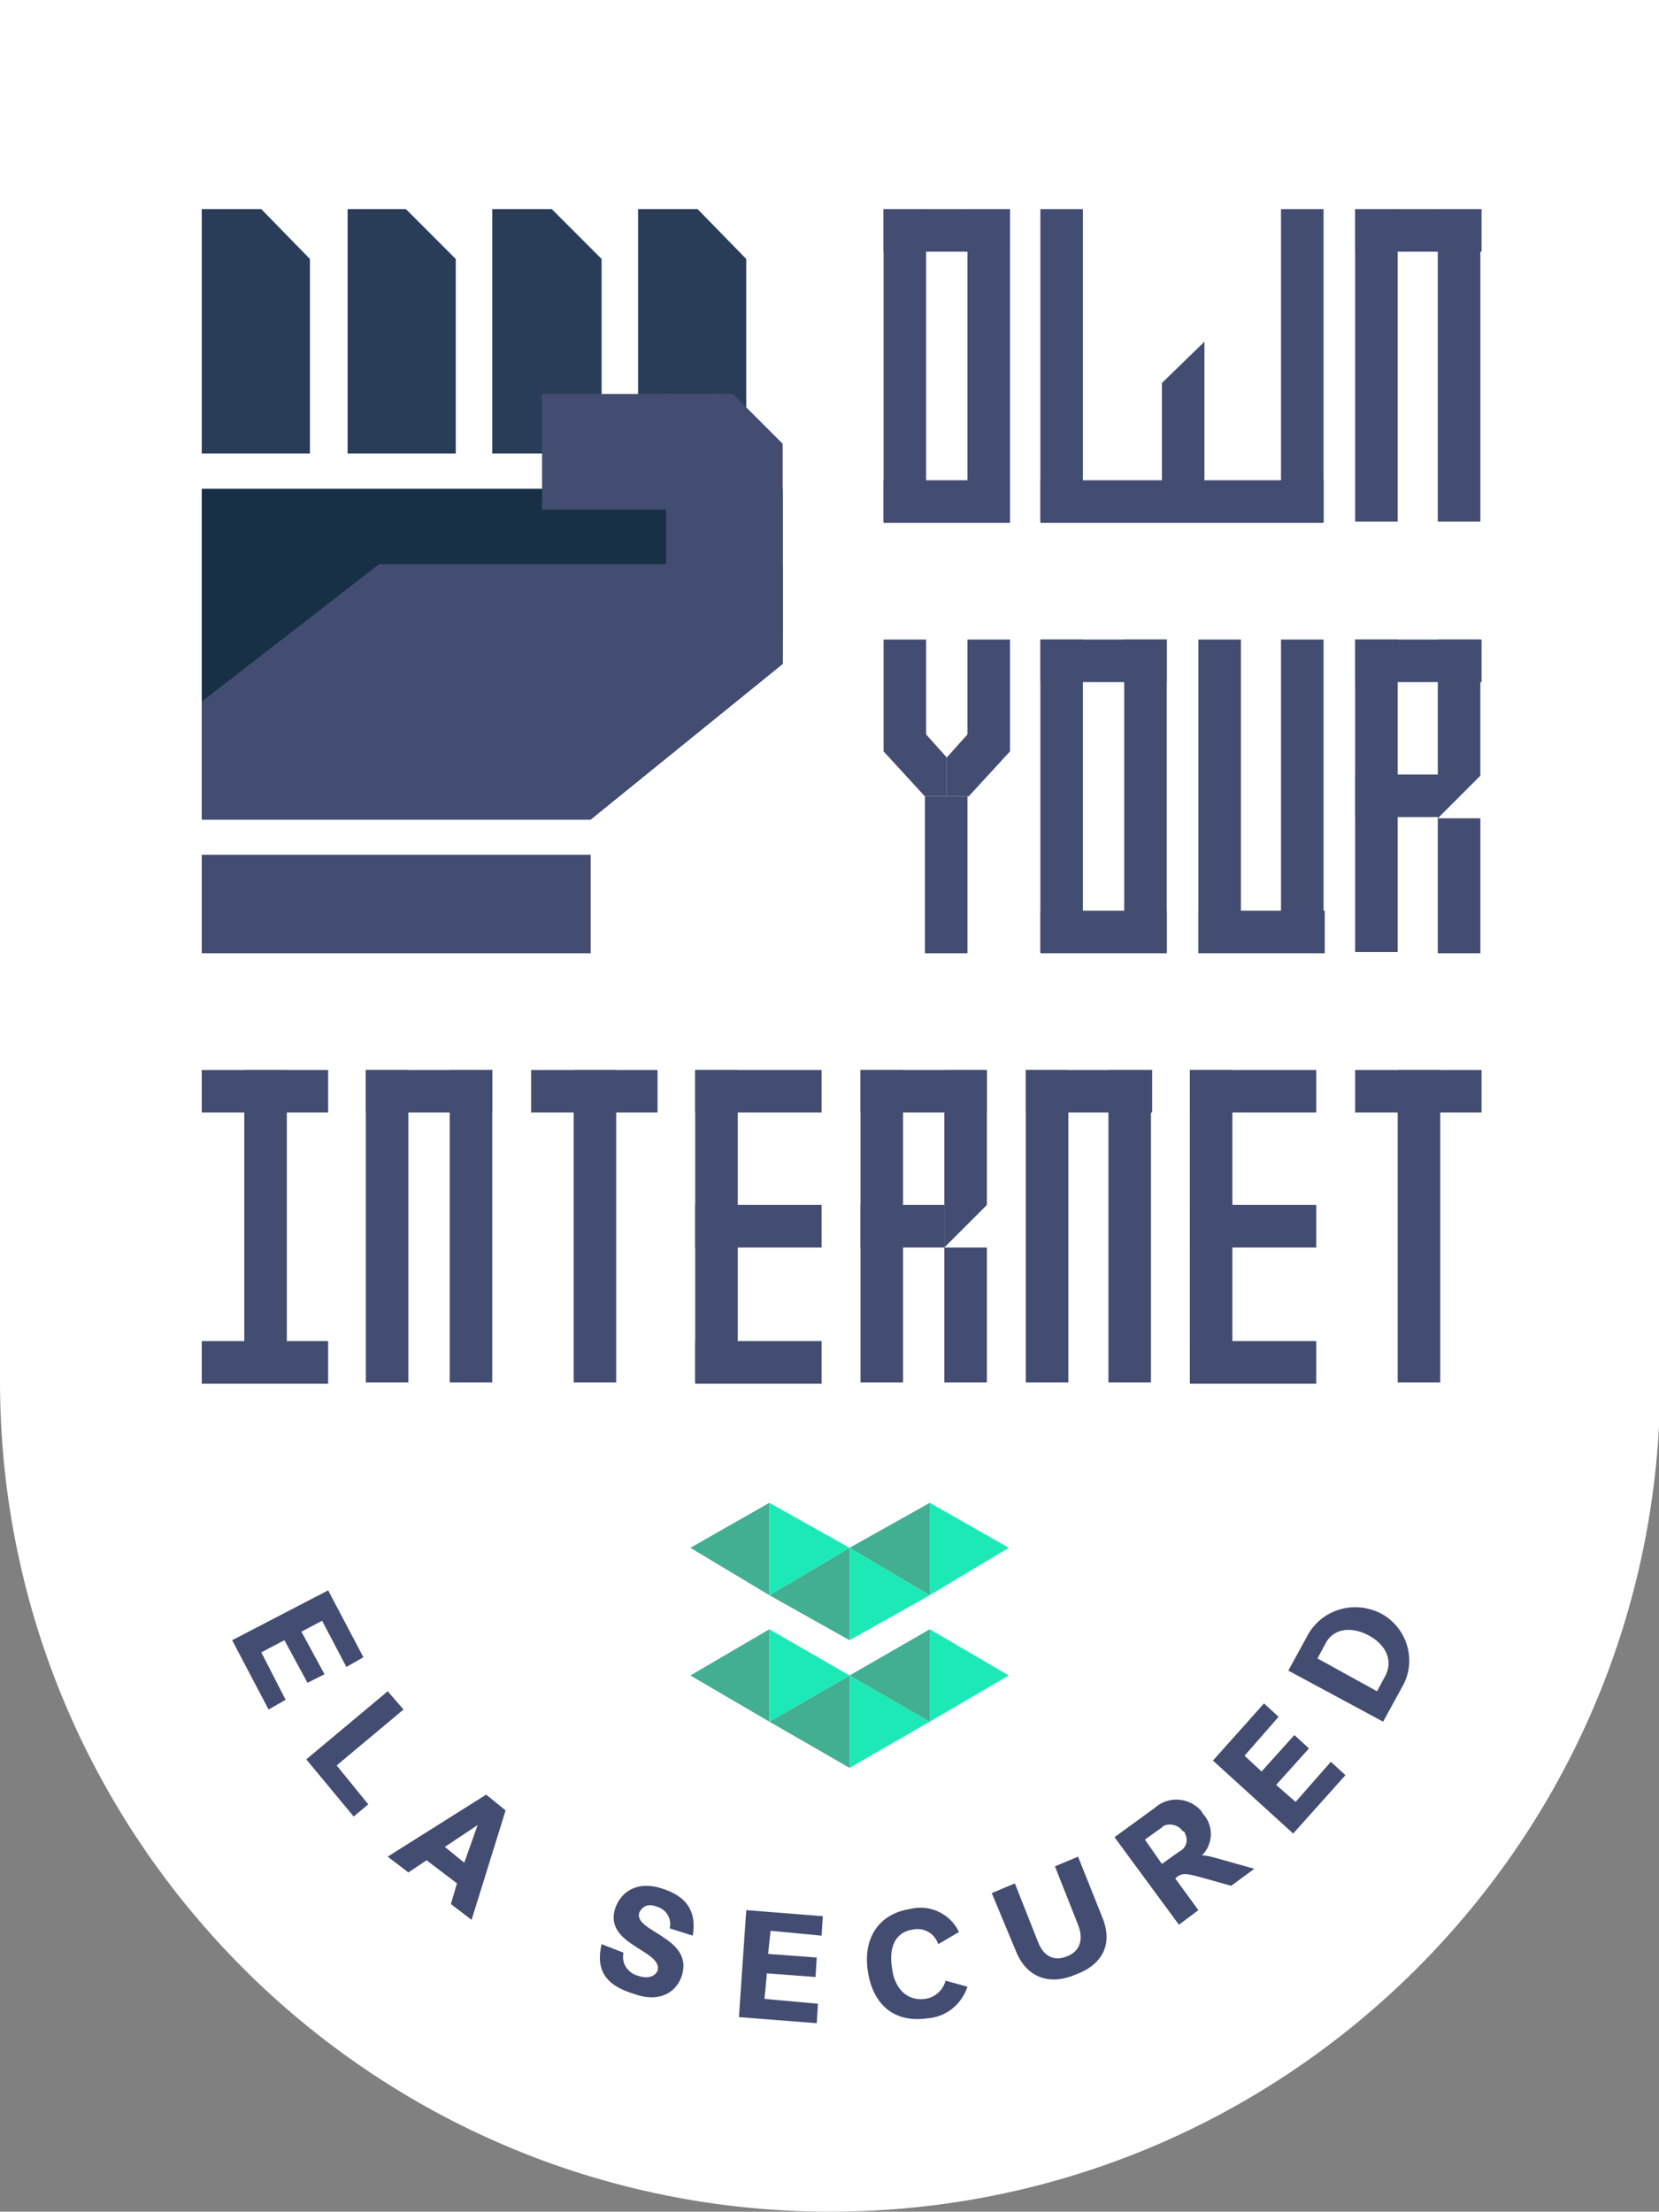<svg xmlns="http://www.w3.org/2000/svg" xmlns:xlink="http://www.w3.org/1999/xlink" id="Layer_1" x="0" y="0" enable-background="new 0 0 136.5 181.9" version="1.1" viewBox="0 0 136.5 181.9" xml:space="preserve"><rect x="0" y="0" width="136.5" height="181.9" fill="#808080" stroke="none"/><style type="text/css">.st0{fill:#fff}.st1{fill:#434d72}.st2{fill:#2a3d58}.st3{fill:#173045}.st4{fill:#1de9b6}.st5{fill:#43af92}</style><title>footer-shield</title><path d="M0,0v113.6c0,37.7,30.6,68.3,68.3,68.3s68.3-30.6,68.3-68.3V0H0z" class="st0"/><path d="M27,130.8l2.9,5.5l-1.4,0.8l-2-3.8l-1.7,0.9l1.9,3.5l-1.4,0.7l-1.9-3.5l-1.9,1l2,3.9l-1.4,0.8l-3-5.7L27,130.8z" class="st1"/><path d="M31.9,139.1l1.3,1.5l-5.5,4.6l2.6,3.2l-1.2,1l-3.9-4.7L31.9,139.1z" class="st1"/><path d="M40,147.6l1.6,1.3l-2.8,9l-1.7-1.3l0.5-1.7l-2.5-1.9l-1.5,1l-1.7-1.3L40,147.6z M38.2,153.2l1.1-3.1l-2.7,1.8	L38.2,153.2z" class="st1"/><path d="M51.3,160.6c-0.2,0.9,0.4,1.7,1.2,1.9c0,0,0,0,0,0c0.9,0.3,1.4,0,1.6-0.4c0.5-1.7-4.4-2.1-3.5-5.1	c0.5-1.5,1.9-2.3,3.8-1.7c2.3,0.7,2.9,2.1,2.6,3.9l-1.9-0.6c0.2-0.8-0.3-1.6-1.1-1.8c0,0,0,0,0,0c-0.8-0.3-1.2,0.1-1.4,0.5	c-0.5,1.6,4.5,2,3.5,5.2c-0.5,1.5-2,2.2-3.9,1.5c-2.4-0.7-3.2-2-2.7-4.1L51.3,160.6z" class="st1"/><path d="M61.4,157.1l6.3,0.5l-0.1,1.6l-4.2-0.4l-0.2,1.9l4,0.3l-0.1,1.6l-4-0.3l-0.2,2.1l4.4,0.4l-0.1,1.6l-6.4-0.5	L61.4,157.1z" class="st1"/><path d="M79.6,163.4c-0.5,1.5-1.8,2.5-3.3,2.6c-2.8,0.4-4.5-1.2-4.9-3.9c-0.4-2.7,0.9-4.7,3.5-5.1	c1.6-0.4,3.3,0.4,4,1.9l-1.7,1c-0.3-0.9-1.2-1.4-2.1-1.2c-1.4,0.2-2,1.4-1.7,3.2c0.2,1.7,1.3,2.7,2.7,2.5c0.8-0.1,1.5-0.7,1.7-1.5	L79.6,163.4z" class="st1"/><path d="M81.6,155.7l1.9-0.8l1.9,4.8c0.5,1.3,1.4,1.6,2.4,1.2c1-0.4,1.4-1.3,0.9-2.6l-1.9-4.8l1.9-0.8l2,5	c0.9,2.2,0,3.9-2.2,4.7c-2.1,0.9-4,0.3-4.9-1.9L81.6,155.7z" class="st1"/><path d="M91.7,151.1l3.3-2.4c1.1-1,2.8-0.9,3.8,0.2c0.1,0.1,0.1,0.2,0.2,0.3c0.9,1,0.8,2.5-0.1,3.4	c0.4,0,0.7,0.1,1.1,0.2l3.2,0.9l-1.9,1.4l-2.5-0.7c-1.4-0.4-1.6-0.3-2,0l-0.1,0.1l1.9,2.6l-1.6,1.2L91.7,151.1z M97,152.3	c0.6-0.3,0.8-0.9,0.5-1.5c0-0.1-0.1-0.2-0.2-0.2c-0.3-0.5-1.1-0.7-1.6-0.4c0,0-0.1,0.1-0.1,0.1l-1.4,1l1.4,2L97,152.3z" class="st1"/><path d="M99.8,144.8l4.2-4.7l1.2,1.1l-2.8,3.2l1.4,1.3l2.7-3l1.2,1.1l-2.7,3l1.6,1.4l2.9-3.3l1.2,1.1l-4.3,4.8	L99.8,144.8z" class="st1"/><path d="M106,137.4l1.7-3.1c1.3-2.1,4-2.7,6.1-1.5c2,1.2,2.7,3.7,1.7,5.7l-1.7,3.1L106,137.4z M114,137.8	c0.6-1.2,0.1-2.5-1.4-3.3c-1.5-0.8-2.9-0.5-3.5,0.6l-0.7,1.3l4.9,2.7L114,137.8z" class="st1"/><rect width="3.5" height="12.9" x="76.1" y="65.5" class="st1"/><rect width="3.5" height="9.2" x="72.7" y="52.6" class="st1"/><polygon points="72.7 61.8 75.3 59.4 77.9 62.3 77.9 65.5 76.1 65.5" class="st1"/><rect width="3.5" height="9.2" x="79.6" y="52.6" class="st1"/><polygon points="83.1 61.8 80.5 59.4 77.9 62.3 77.9 65.5 79.7 65.5" class="st1"/><rect width="3.5" height="25.7" x="105.4" y="52.6" class="st1"/><rect width="10.4" height="3.5" x="98.6" y="74.9" class="st1"/><rect width="3.5" height="25.7" x="98.6" y="52.6" class="st1"/><rect width="3.5" height="25.7" x="92.5" y="52.6" class="st1"/><rect width="10.4" height="3.5" x="85.6" y="74.9" class="st1"/><rect width="10.4" height="3.5" x="85.6" y="52.6" class="st1"/><rect width="3.5" height="25.7" x="85.6" y="52.6" class="st1"/><polygon points="118.3 52.6 121.8 52.6 121.8 63.8 118.3 67.3" class="st1"/><rect width="3.5" height="25.7" x="111.5" y="52.6" class="st1"/><rect width="10.4" height="3.5" x="111.5" y="52.6" class="st1"/><rect width="6.9" height="3.5" x="111.5" y="63.7" class="st1"/><rect width="3.5" height="11.1" x="118.3" y="67.3" class="st1"/><polygon points="40.5 17.2 40.5 37.3 49.5 37.3 49.5 21.3 45.4 17.2" class="st2"/><polygon points="52.5 17.2 52.5 37.3 61.4 37.3 61.4 21.3 57.4 17.2" class="st2"/><polygon points="16.6 17.2 16.6 37.3 25.5 37.3 25.5 21.3 21.5 17.2" class="st2"/><polygon points="28.6 17.2 28.6 37.3 37.5 37.3 37.5 21.3 33.4 17.2" class="st2"/><polygon points="48.6 67.4 16.6 67.4 16.6 40.2 32.3 40.2 38.8 40.2 45.8 40.2 64.4 40.2 64.4 54.6" class="st3"/><rect width="32" height="8.1" x="16.6" y="70.3" class="st1"/><polygon points="48.6 67.4 16.6 67.4 16.6 57.7 31.2 46.4 64.4 46.4 64.4 54.6" class="st1"/><rect width="14.6" height="9.5" x="44.6" y="32.4" class="st1"/><polygon points="54.8 32.4 54.8 52.5 64.4 52.5 64.4 36.5 60.3 32.4" class="st1"/><polygon points="99.1 42.4 95.6 42.4 95.6 31.5 99.1 28.1" class="st1"/><rect width="3.5" height="25.7" x="85.6" y="17.2" class="st1"/><rect width="3.5" height="25.7" x="105.4" y="17.2" class="st1"/><rect width="23.3" height="3.5" x="85.6" y="39.5" class="st1"/><rect width="3.5" height="25.7" x="79.6" y="17.2" class="st1"/><rect width="10.4" height="3.5" x="72.7" y="39.5" class="st1"/><rect width="10.4" height="3.5" x="72.7" y="17.2" class="st1"/><rect width="3.5" height="25.7" x="72.7" y="17.2" class="st1"/><rect width="3.5" height="25.7" x="118.3" y="17.2" class="st1"/><rect width="10.4" height="3.5" x="111.5" y="17.2" class="st1"/><rect width="3.5" height="25.7" x="111.5" y="17.2" class="st1"/><rect width="3.5" height="25.7" x="57.2" y="88" class="st1"/><rect width="10.4" height="3.5" x="57.2" y="88" class="st1"/><rect width="10.4" height="3.5" x="57.2" y="99.1" class="st1"/><rect width="10.4" height="3.5" x="57.2" y="110.3" class="st1"/><rect width="3.5" height="25.7" x="97.9" y="88" class="st1"/><rect width="10.4" height="3.5" x="97.9" y="88" class="st1"/><rect width="10.4" height="3.5" x="97.9" y="99.1" class="st1"/><rect width="10.4" height="3.5" x="97.9" y="110.3" class="st1"/><polygon points="77.7 88 81.2 88 81.2 99.1 77.7 102.6" class="st1"/><rect width="3.5" height="25.7" x="70.8" y="88" class="st1"/><rect width="10.4" height="3.5" x="70.8" y="88" class="st1"/><rect width="6.9" height="3.5" x="70.8" y="99.1" class="st1"/><rect width="3.5" height="11.1" x="77.7" y="102.6" class="st1"/><rect width="3.5" height="25.7" x="84.4" y="88" class="st1"/><rect width="10.4" height="3.5" x="84.4" y="88" class="st1"/><rect width="3.5" height="25.7" x="91.2" y="88" class="st1"/><rect width="3.5" height="25.7" x="30.1" y="88" class="st1"/><rect width="10.4" height="3.5" x="30.1" y="88" class="st1"/><rect width="3.5" height="25.7" x="37" y="88" class="st1"/><rect width="10.4" height="3.5" x="16.6" y="110.3" class="st1"/><rect width="3.5" height="25.7" x="20.1" y="88" class="st1"/><rect width="10.4" height="3.5" x="16.6" y="88" class="st1"/><rect width="3.5" height="25.7" x="47.2" y="88" class="st1"/><rect width="10.4" height="3.5" x="43.7" y="88" class="st1"/><rect width="3.5" height="25.7" x="115" y="88" class="st1"/><rect width="10.4" height="3.5" x="111.5" y="88" class="st1"/><polygon points="69.9 134.9 76.5 131.2 69.9 127.3" class="st4"/><polygon points="69.9 134.9 63.3 131.2 69.9 127.3" class="st5"/><polygon points="76.5 123.6 69.9 127.3 76.5 131.2" class="st5"/><polygon points="76.5 123.6 83 127.3 76.5 131.2" class="st4"/><polygon points="63.3 123.6 56.8 127.3 63.3 131.2" class="st5"/><polygon points="63.3 123.6 69.9 127.3 63.3 131.2" class="st4"/><polygon points="69.9 145.4 76.5 141.6 69.9 137.8" class="st4"/><polygon points="69.9 145.4 63.3 141.6 69.9 137.8" class="st5"/><polygon points="76.5 134 69.9 137.8 76.5 141.6" class="st5"/><polygon points="76.5 134 83 137.8 76.5 141.6" class="st4"/><polygon points="63.3 134 56.8 137.8 63.3 141.6" class="st5"/><polygon points="63.3 134 69.9 137.8 63.3 141.6" class="st4"/></svg>
